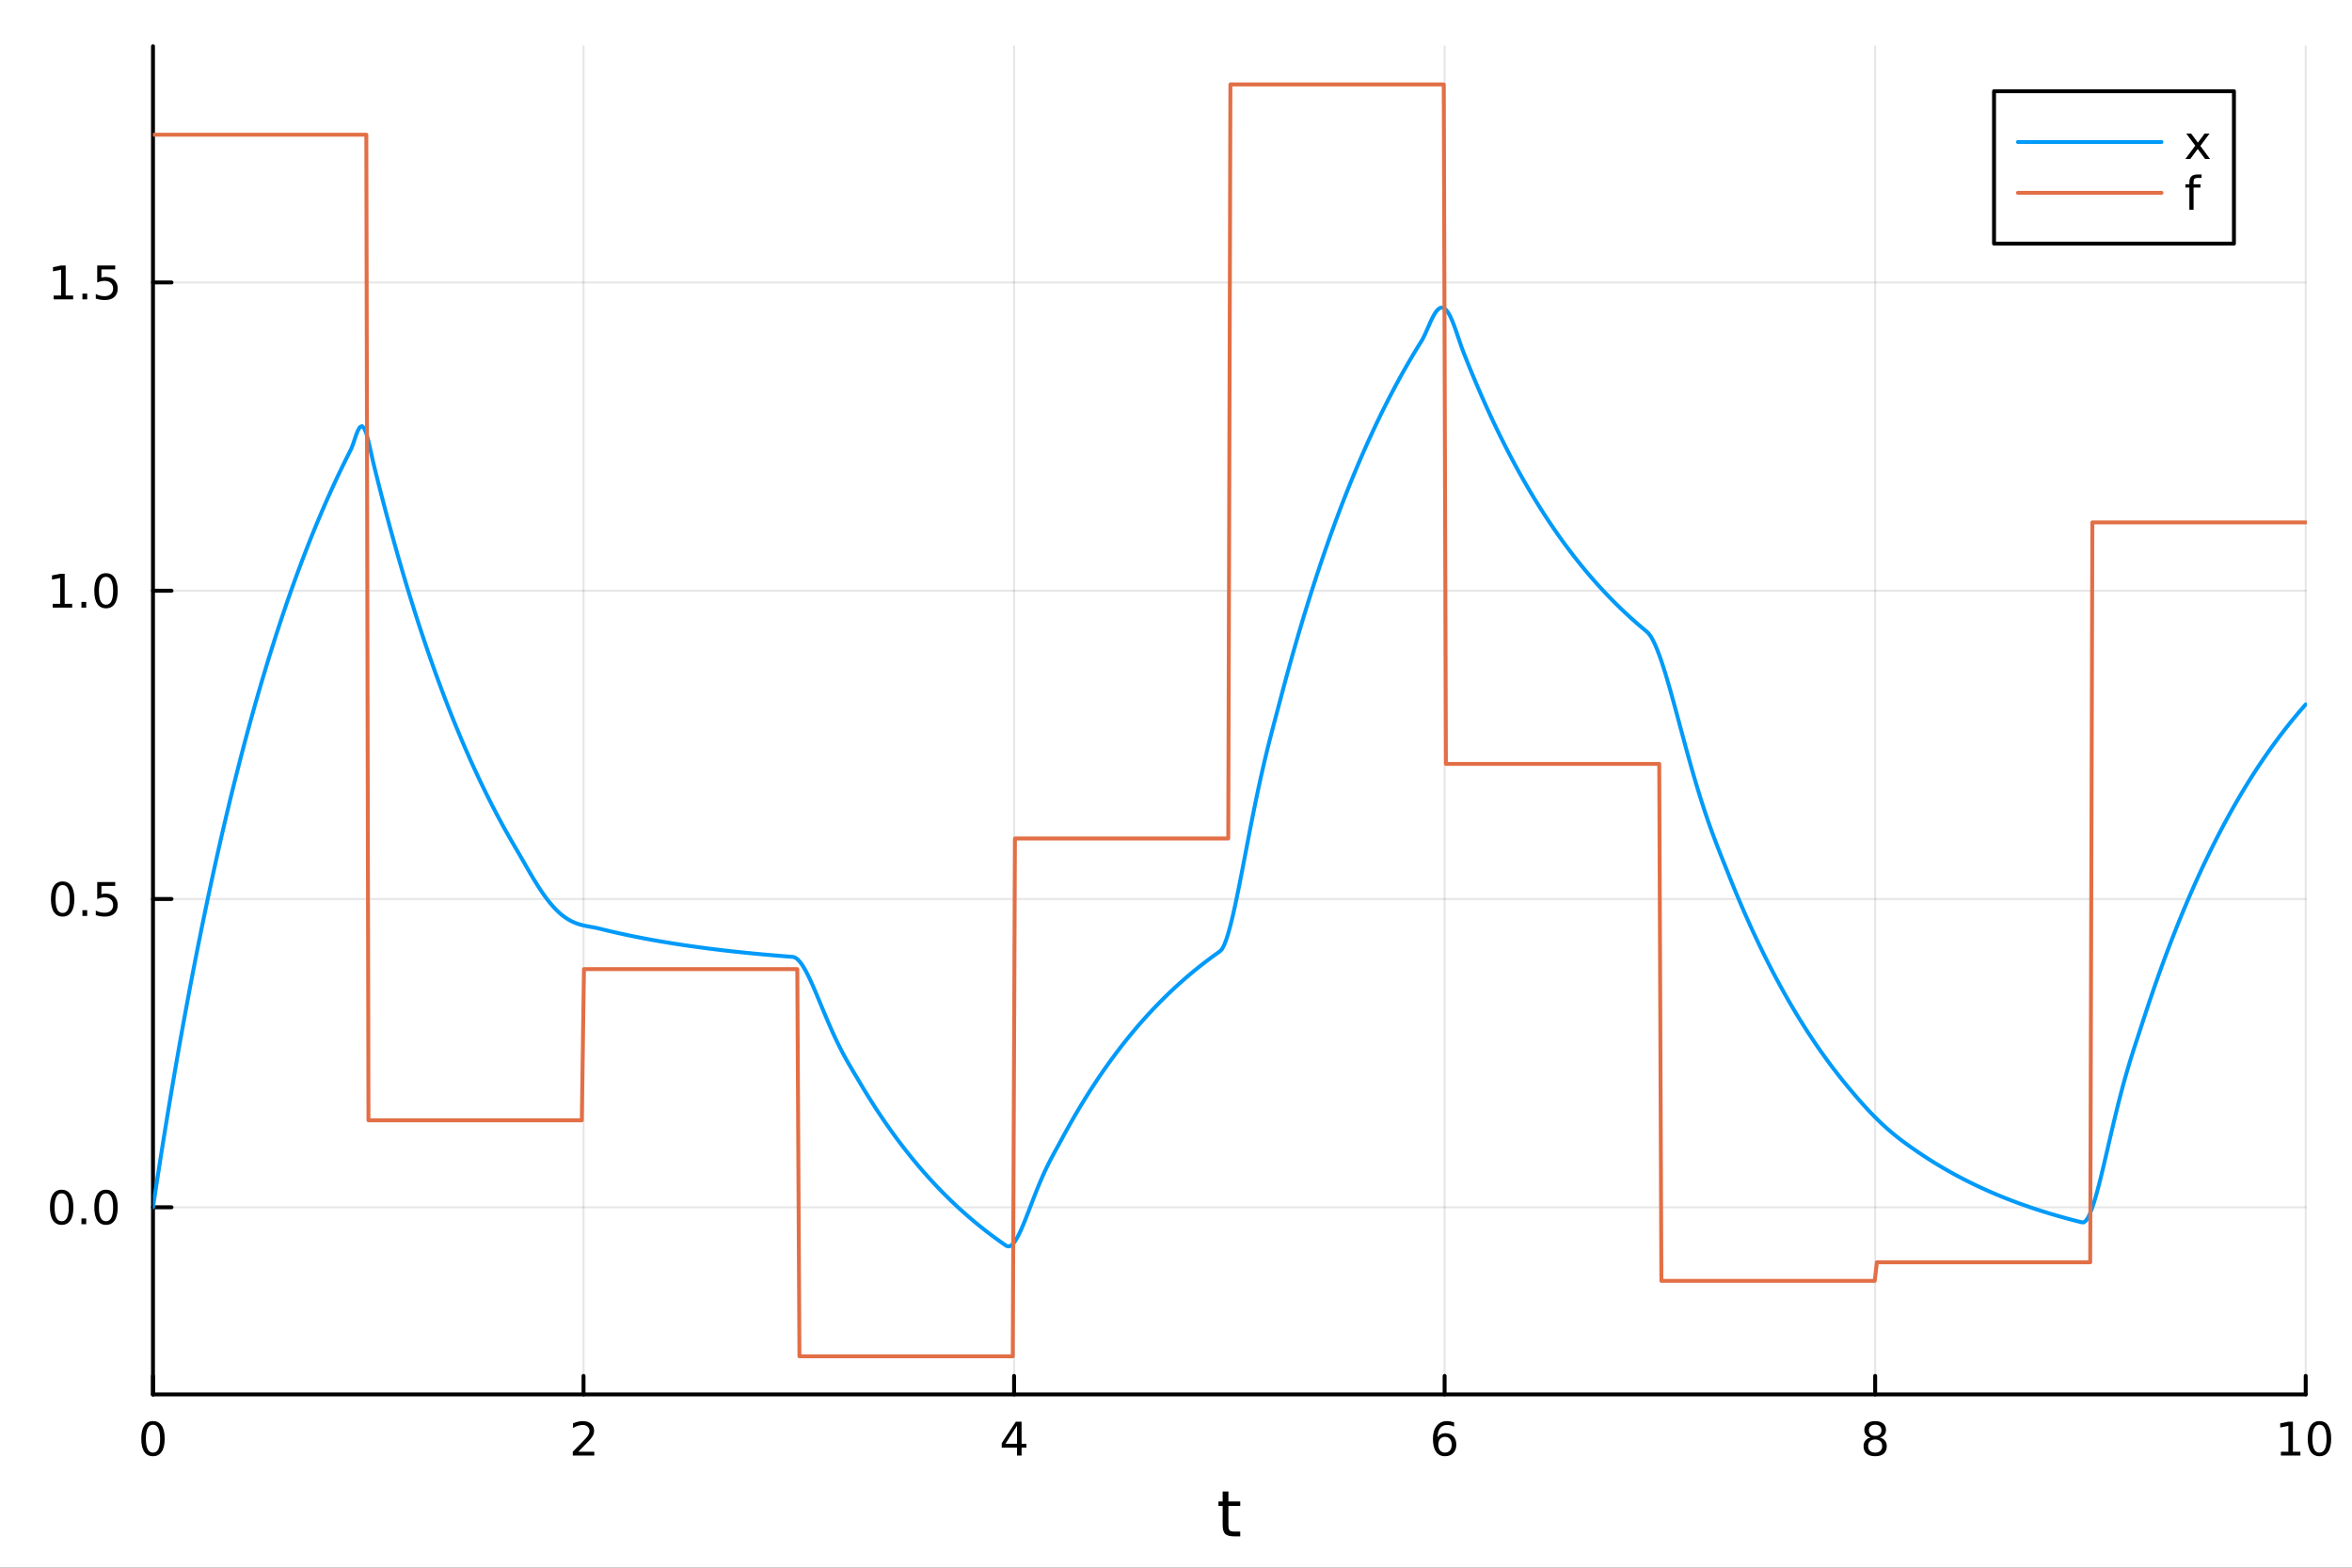 <?xml version="1.0" encoding="utf-8"?>
<svg xmlns="http://www.w3.org/2000/svg" xmlns:xlink="http://www.w3.org/1999/xlink" width="600" height="400" viewBox="0 0 2400 1600">
<rect x="0" y="0" width="2400" height="1600" fill="#333333" stroke="none"/>
<defs>
  <clipPath id="clip720">
    <rect x="0" y="0" width="2400" height="1600"/>
  </clipPath>
</defs>
<path clip-path="url(#clip720)" d="M0 1600 L2400 1600 L2400 0 L0 0  Z" fill="#ffffff" fill-rule="evenodd" fill-opacity="1"/>
<defs>
  <clipPath id="clip721">
    <rect x="480" y="0" width="1681" height="1600"/>
  </clipPath>
</defs>
<path clip-path="url(#clip720)" d="M156.112 1423.18 L2352.76 1423.18 L2352.76 47.244 L156.112 47.244  Z" fill="#ffffff" fill-rule="evenodd" fill-opacity="1"/>
<defs>
  <clipPath id="clip722">
    <rect x="156" y="47" width="2198" height="1377"/>
  </clipPath>
</defs>
<polyline clip-path="url(#clip722)" style="stroke:#000000; stroke-linecap:round; stroke-linejoin:round; stroke-width:2; stroke-opacity:0.1; fill:none" points="156.112,1423.18 156.112,47.244 "/>
<polyline clip-path="url(#clip722)" style="stroke:#000000; stroke-linecap:round; stroke-linejoin:round; stroke-width:2; stroke-opacity:0.1; fill:none" points="595.441,1423.18 595.441,47.244 "/>
<polyline clip-path="url(#clip722)" style="stroke:#000000; stroke-linecap:round; stroke-linejoin:round; stroke-width:2; stroke-opacity:0.1; fill:none" points="1034.77,1423.18 1034.77,47.244 "/>
<polyline clip-path="url(#clip722)" style="stroke:#000000; stroke-linecap:round; stroke-linejoin:round; stroke-width:2; stroke-opacity:0.1; fill:none" points="1474.1,1423.18 1474.1,47.244 "/>
<polyline clip-path="url(#clip722)" style="stroke:#000000; stroke-linecap:round; stroke-linejoin:round; stroke-width:2; stroke-opacity:0.1; fill:none" points="1913.43,1423.18 1913.43,47.244 "/>
<polyline clip-path="url(#clip722)" style="stroke:#000000; stroke-linecap:round; stroke-linejoin:round; stroke-width:2; stroke-opacity:0.1; fill:none" points="2352.76,1423.18 2352.76,47.244 "/>
<polyline clip-path="url(#clip722)" style="stroke:#000000; stroke-linecap:round; stroke-linejoin:round; stroke-width:2; stroke-opacity:0.1; fill:none" points="156.112,1232.16 2352.76,1232.16 "/>
<polyline clip-path="url(#clip722)" style="stroke:#000000; stroke-linecap:round; stroke-linejoin:round; stroke-width:2; stroke-opacity:0.1; fill:none" points="156.112,917.529 2352.76,917.529 "/>
<polyline clip-path="url(#clip722)" style="stroke:#000000; stroke-linecap:round; stroke-linejoin:round; stroke-width:2; stroke-opacity:0.1; fill:none" points="156.112,602.9 2352.76,602.9 "/>
<polyline clip-path="url(#clip722)" style="stroke:#000000; stroke-linecap:round; stroke-linejoin:round; stroke-width:2; stroke-opacity:0.1; fill:none" points="156.112,288.271 2352.76,288.271 "/>
<polyline clip-path="url(#clip720)" style="stroke:#000000; stroke-linecap:round; stroke-linejoin:round; stroke-width:4; stroke-opacity:1; fill:none" points="156.112,1423.18 2352.76,1423.18 "/>
<polyline clip-path="url(#clip720)" style="stroke:#000000; stroke-linecap:round; stroke-linejoin:round; stroke-width:4; stroke-opacity:1; fill:none" points="156.112,1423.18 156.112,1404.28 "/>
<polyline clip-path="url(#clip720)" style="stroke:#000000; stroke-linecap:round; stroke-linejoin:round; stroke-width:4; stroke-opacity:1; fill:none" points="595.441,1423.18 595.441,1404.28 "/>
<polyline clip-path="url(#clip720)" style="stroke:#000000; stroke-linecap:round; stroke-linejoin:round; stroke-width:4; stroke-opacity:1; fill:none" points="1034.77,1423.18 1034.77,1404.28 "/>
<polyline clip-path="url(#clip720)" style="stroke:#000000; stroke-linecap:round; stroke-linejoin:round; stroke-width:4; stroke-opacity:1; fill:none" points="1474.1,1423.18 1474.1,1404.28 "/>
<polyline clip-path="url(#clip720)" style="stroke:#000000; stroke-linecap:round; stroke-linejoin:round; stroke-width:4; stroke-opacity:1; fill:none" points="1913.43,1423.18 1913.43,1404.28 "/>
<polyline clip-path="url(#clip720)" style="stroke:#000000; stroke-linecap:round; stroke-linejoin:round; stroke-width:4; stroke-opacity:1; fill:none" points="2352.76,1423.18 2352.76,1404.28 "/>
<path clip-path="url(#clip720)" d="M156.112 1454.1 Q152.501 1454.1 150.672 1457.66 Q148.867 1461.2 148.867 1468.33 Q148.867 1475.44 150.672 1479.01 Q152.501 1482.55 156.112 1482.55 Q159.746 1482.55 161.552 1479.01 Q163.381 1475.44 163.381 1468.33 Q163.381 1461.2 161.552 1457.66 Q159.746 1454.1 156.112 1454.1 M156.112 1450.39 Q161.922 1450.39 164.978 1455 Q168.057 1459.58 168.057 1468.33 Q168.057 1477.06 164.978 1481.67 Q161.922 1486.25 156.112 1486.25 Q150.302 1486.25 147.223 1481.67 Q144.168 1477.06 144.168 1468.33 Q144.168 1459.58 147.223 1455 Q150.302 1450.39 156.112 1450.39 Z" fill="#000000" fill-rule="nonzero" fill-opacity="1" /><path clip-path="url(#clip720)" d="M590.094 1481.64 L606.413 1481.64 L606.413 1485.58 L584.469 1485.58 L584.469 1481.64 Q587.131 1478.89 591.714 1474.26 Q596.321 1469.61 597.501 1468.27 Q599.746 1465.74 600.626 1464.01 Q601.529 1462.25 601.529 1460.56 Q601.529 1457.8 599.584 1456.07 Q597.663 1454.33 594.561 1454.33 Q592.362 1454.33 589.909 1455.09 Q587.478 1455.86 584.7 1457.41 L584.7 1452.69 Q587.524 1451.55 589.978 1450.97 Q592.432 1450.39 594.469 1450.39 Q599.839 1450.39 603.033 1453.08 Q606.228 1455.77 606.228 1460.26 Q606.228 1462.39 605.418 1464.31 Q604.631 1466.2 602.524 1468.8 Q601.945 1469.47 598.844 1472.69 Q595.742 1475.88 590.094 1481.64 Z" fill="#000000" fill-rule="nonzero" fill-opacity="1" /><path clip-path="url(#clip720)" d="M1037.78 1455.09 L1025.97 1473.54 L1037.78 1473.54 L1037.78 1455.09 M1036.55 1451.02 L1042.43 1451.02 L1042.43 1473.54 L1047.36 1473.54 L1047.36 1477.43 L1042.43 1477.43 L1042.43 1485.58 L1037.78 1485.58 L1037.78 1477.43 L1022.18 1477.43 L1022.18 1472.92 L1036.55 1451.02 Z" fill="#000000" fill-rule="nonzero" fill-opacity="1" /><path clip-path="url(#clip720)" d="M1474.5 1466.44 Q1471.36 1466.44 1469.5 1468.59 Q1467.67 1470.74 1467.67 1474.49 Q1467.67 1478.22 1469.5 1480.39 Q1471.36 1482.55 1474.5 1482.55 Q1477.65 1482.55 1479.48 1480.39 Q1481.33 1478.22 1481.33 1474.49 Q1481.33 1470.74 1479.48 1468.59 Q1477.65 1466.44 1474.5 1466.44 M1483.79 1451.78 L1483.79 1456.04 Q1482.03 1455.21 1480.22 1454.77 Q1478.44 1454.33 1476.68 1454.33 Q1472.05 1454.33 1469.6 1457.45 Q1467.17 1460.58 1466.82 1466.9 Q1468.18 1464.89 1470.24 1463.82 Q1472.3 1462.73 1474.78 1462.73 Q1479.99 1462.73 1483 1465.9 Q1486.03 1469.05 1486.03 1474.49 Q1486.03 1479.82 1482.88 1483.03 Q1479.73 1486.25 1474.5 1486.25 Q1468.51 1486.25 1465.34 1481.67 Q1462.17 1477.06 1462.17 1468.33 Q1462.17 1460.14 1466.05 1455.28 Q1469.94 1450.39 1476.49 1450.39 Q1478.25 1450.39 1480.04 1450.74 Q1481.84 1451.09 1483.79 1451.78 Z" fill="#000000" fill-rule="nonzero" fill-opacity="1" /><path clip-path="url(#clip720)" d="M1913.43 1469.17 Q1910.09 1469.17 1908.17 1470.95 Q1906.27 1472.73 1906.27 1475.86 Q1906.27 1478.98 1908.17 1480.77 Q1910.09 1482.55 1913.43 1482.55 Q1916.76 1482.55 1918.68 1480.77 Q1920.6 1478.96 1920.6 1475.86 Q1920.6 1472.73 1918.68 1470.95 Q1916.78 1469.17 1913.43 1469.17 M1908.75 1467.18 Q1905.74 1466.44 1904.05 1464.38 Q1902.39 1462.32 1902.39 1459.35 Q1902.39 1455.21 1905.33 1452.8 Q1908.29 1450.39 1913.43 1450.39 Q1918.59 1450.39 1921.53 1452.8 Q1924.47 1455.21 1924.47 1459.35 Q1924.47 1462.32 1922.78 1464.38 Q1921.11 1466.44 1918.13 1467.18 Q1921.51 1467.96 1923.38 1470.26 Q1925.28 1472.55 1925.28 1475.86 Q1925.28 1480.88 1922.2 1483.57 Q1919.14 1486.25 1913.43 1486.25 Q1907.71 1486.25 1904.63 1483.57 Q1901.58 1480.88 1901.58 1475.86 Q1901.58 1472.55 1903.47 1470.26 Q1905.37 1467.96 1908.75 1467.18 M1907.04 1459.79 Q1907.04 1462.48 1908.7 1463.98 Q1910.39 1465.49 1913.43 1465.49 Q1916.44 1465.49 1918.13 1463.98 Q1919.84 1462.48 1919.84 1459.79 Q1919.84 1457.11 1918.13 1455.6 Q1916.44 1454.1 1913.43 1454.1 Q1910.39 1454.1 1908.7 1455.6 Q1907.04 1457.11 1907.04 1459.79 Z" fill="#000000" fill-rule="nonzero" fill-opacity="1" /><path clip-path="url(#clip720)" d="M2327.44 1481.64 L2335.08 1481.64 L2335.08 1455.28 L2326.77 1456.95 L2326.77 1452.69 L2335.04 1451.02 L2339.71 1451.02 L2339.71 1481.64 L2347.35 1481.64 L2347.35 1485.58 L2327.44 1485.58 L2327.44 1481.64 Z" fill="#000000" fill-rule="nonzero" fill-opacity="1" /><path clip-path="url(#clip720)" d="M2366.8 1454.1 Q2363.18 1454.1 2361.36 1457.66 Q2359.55 1461.2 2359.55 1468.33 Q2359.55 1475.44 2361.36 1479.01 Q2363.18 1482.55 2366.8 1482.55 Q2370.43 1482.55 2372.23 1479.01 Q2374.06 1475.44 2374.06 1468.33 Q2374.06 1461.2 2372.23 1457.66 Q2370.43 1454.1 2366.8 1454.1 M2366.8 1450.39 Q2372.61 1450.39 2375.66 1455 Q2378.74 1459.58 2378.74 1468.33 Q2378.74 1477.06 2375.66 1481.67 Q2372.61 1486.25 2366.8 1486.25 Q2360.99 1486.25 2357.91 1481.67 Q2354.85 1477.06 2354.85 1468.33 Q2354.85 1459.58 2357.91 1455 Q2360.99 1450.39 2366.8 1450.39 Z" fill="#000000" fill-rule="nonzero" fill-opacity="1" /><path clip-path="url(#clip720)" d="M1253.5 1522.27 L1253.5 1532.4 L1265.56 1532.4 L1265.56 1536.95 L1253.5 1536.95 L1253.5 1556.3 Q1253.5 1560.66 1254.67 1561.9 Q1255.88 1563.14 1259.54 1563.14 L1265.56 1563.14 L1265.56 1568.04 L1259.54 1568.04 Q1252.76 1568.04 1250.18 1565.53 Q1247.61 1562.98 1247.61 1556.3 L1247.61 1536.95 L1243.31 1536.95 L1243.31 1532.4 L1247.61 1532.4 L1247.61 1522.27 L1253.5 1522.27 Z" fill="#000000" fill-rule="nonzero" fill-opacity="1" /><polyline clip-path="url(#clip720)" style="stroke:#000000; stroke-linecap:round; stroke-linejoin:round; stroke-width:4; stroke-opacity:1; fill:none" points="156.112,1423.18 156.112,47.244 "/>
<polyline clip-path="url(#clip720)" style="stroke:#000000; stroke-linecap:round; stroke-linejoin:round; stroke-width:4; stroke-opacity:1; fill:none" points="156.112,1232.16 175.01,1232.16 "/>
<polyline clip-path="url(#clip720)" style="stroke:#000000; stroke-linecap:round; stroke-linejoin:round; stroke-width:4; stroke-opacity:1; fill:none" points="156.112,917.529 175.01,917.529 "/>
<polyline clip-path="url(#clip720)" style="stroke:#000000; stroke-linecap:round; stroke-linejoin:round; stroke-width:4; stroke-opacity:1; fill:none" points="156.112,602.9 175.01,602.9 "/>
<polyline clip-path="url(#clip720)" style="stroke:#000000; stroke-linecap:round; stroke-linejoin:round; stroke-width:4; stroke-opacity:1; fill:none" points="156.112,288.271 175.01,288.271 "/>
<path clip-path="url(#clip720)" d="M62.937 1217.96 Q59.325 1217.96 57.497 1221.52 Q55.691 1225.06 55.691 1232.19 Q55.691 1239.3 57.497 1242.86 Q59.325 1246.41 62.937 1246.41 Q66.571 1246.41 68.376 1242.86 Q70.205 1239.3 70.205 1232.19 Q70.205 1225.06 68.376 1221.52 Q66.571 1217.96 62.937 1217.96 M62.937 1214.25 Q68.747 1214.25 71.802 1218.86 Q74.881 1223.44 74.881 1232.19 Q74.881 1240.92 71.802 1245.53 Q68.747 1250.11 62.937 1250.11 Q57.126 1250.11 54.048 1245.53 Q50.992 1240.92 50.992 1232.19 Q50.992 1223.44 54.048 1218.86 Q57.126 1214.25 62.937 1214.25 Z" fill="#000000" fill-rule="nonzero" fill-opacity="1" /><path clip-path="url(#clip720)" d="M83.098 1243.56 L87.983 1243.56 L87.983 1249.44 L83.098 1249.44 L83.098 1243.56 Z" fill="#000000" fill-rule="nonzero" fill-opacity="1" /><path clip-path="url(#clip720)" d="M108.168 1217.96 Q104.557 1217.96 102.728 1221.52 Q100.922 1225.06 100.922 1232.19 Q100.922 1239.3 102.728 1242.86 Q104.557 1246.41 108.168 1246.41 Q111.802 1246.41 113.608 1242.86 Q115.436 1239.3 115.436 1232.19 Q115.436 1225.06 113.608 1221.52 Q111.802 1217.96 108.168 1217.96 M108.168 1214.25 Q113.978 1214.25 117.033 1218.86 Q120.112 1223.44 120.112 1232.19 Q120.112 1240.92 117.033 1245.53 Q113.978 1250.11 108.168 1250.11 Q102.358 1250.11 99.279 1245.53 Q96.223 1240.92 96.223 1232.19 Q96.223 1223.44 99.279 1218.86 Q102.358 1214.25 108.168 1214.25 Z" fill="#000000" fill-rule="nonzero" fill-opacity="1" /><path clip-path="url(#clip720)" d="M63.932 903.327 Q60.321 903.327 58.492 906.892 Q56.687 910.434 56.687 917.563 Q56.687 924.67 58.492 928.235 Q60.321 931.776 63.932 931.776 Q67.566 931.776 69.372 928.235 Q71.2 924.67 71.2 917.563 Q71.2 910.434 69.372 906.892 Q67.566 903.327 63.932 903.327 M63.932 899.624 Q69.742 899.624 72.798 904.23 Q75.876 908.813 75.876 917.563 Q75.876 926.29 72.798 930.897 Q69.742 935.48 63.932 935.48 Q58.122 935.48 55.043 930.897 Q51.987 926.29 51.987 917.563 Q51.987 908.813 55.043 904.23 Q58.122 899.624 63.932 899.624 Z" fill="#000000" fill-rule="nonzero" fill-opacity="1" /><path clip-path="url(#clip720)" d="M84.094 928.929 L88.978 928.929 L88.978 934.809 L84.094 934.809 L84.094 928.929 Z" fill="#000000" fill-rule="nonzero" fill-opacity="1" /><path clip-path="url(#clip720)" d="M99.21 900.249 L117.566 900.249 L117.566 904.184 L103.492 904.184 L103.492 912.656 Q104.51 912.309 105.529 912.147 Q106.547 911.961 107.566 911.961 Q113.353 911.961 116.733 915.133 Q120.112 918.304 120.112 923.721 Q120.112 929.299 116.64 932.401 Q113.168 935.48 106.848 935.48 Q104.672 935.48 102.404 935.11 Q100.159 934.739 97.751 933.998 L97.751 929.299 Q99.835 930.434 102.057 930.989 Q104.279 931.545 106.756 931.545 Q110.76 931.545 113.098 929.438 Q115.436 927.332 115.436 923.721 Q115.436 920.11 113.098 918.003 Q110.76 915.897 106.756 915.897 Q104.881 915.897 103.006 916.313 Q101.154 916.73 99.21 917.61 L99.21 900.249 Z" fill="#000000" fill-rule="nonzero" fill-opacity="1" /><path clip-path="url(#clip720)" d="M53.747 616.244 L61.386 616.244 L61.386 589.879 L53.075 591.545 L53.075 587.286 L61.339 585.62 L66.015 585.62 L66.015 616.244 L73.654 616.244 L73.654 620.18 L53.747 620.18 L53.747 616.244 Z" fill="#000000" fill-rule="nonzero" fill-opacity="1" /><path clip-path="url(#clip720)" d="M83.098 614.3 L87.983 614.3 L87.983 620.18 L83.098 620.18 L83.098 614.3 Z" fill="#000000" fill-rule="nonzero" fill-opacity="1" /><path clip-path="url(#clip720)" d="M108.168 588.698 Q104.557 588.698 102.728 592.263 Q100.922 595.805 100.922 602.934 Q100.922 610.041 102.728 613.606 Q104.557 617.147 108.168 617.147 Q111.802 617.147 113.608 613.606 Q115.436 610.041 115.436 602.934 Q115.436 595.805 113.608 592.263 Q111.802 588.698 108.168 588.698 M108.168 584.995 Q113.978 584.995 117.033 589.601 Q120.112 594.184 120.112 602.934 Q120.112 611.661 117.033 616.268 Q113.978 620.851 108.168 620.851 Q102.358 620.851 99.279 616.268 Q96.223 611.661 96.223 602.934 Q96.223 594.184 99.279 589.601 Q102.358 584.995 108.168 584.995 Z" fill="#000000" fill-rule="nonzero" fill-opacity="1" /><path clip-path="url(#clip720)" d="M54.742 301.615 L62.381 301.615 L62.381 275.25 L54.071 276.917 L54.071 272.657 L62.335 270.991 L67.011 270.991 L67.011 301.615 L74.649 301.615 L74.649 305.551 L54.742 305.551 L54.742 301.615 Z" fill="#000000" fill-rule="nonzero" fill-opacity="1" /><path clip-path="url(#clip720)" d="M84.094 299.671 L88.978 299.671 L88.978 305.551 L84.094 305.551 L84.094 299.671 Z" fill="#000000" fill-rule="nonzero" fill-opacity="1" /><path clip-path="url(#clip720)" d="M99.21 270.991 L117.566 270.991 L117.566 274.926 L103.492 274.926 L103.492 283.398 Q104.51 283.051 105.529 282.889 Q106.547 282.704 107.566 282.704 Q113.353 282.704 116.733 285.875 Q120.112 289.046 120.112 294.463 Q120.112 300.041 116.64 303.143 Q113.168 306.222 106.848 306.222 Q104.672 306.222 102.404 305.852 Q100.159 305.481 97.751 304.74 L97.751 300.041 Q99.835 301.176 102.057 301.731 Q104.279 302.287 106.756 302.287 Q110.76 302.287 113.098 300.18 Q115.436 298.074 115.436 294.463 Q115.436 290.852 113.098 288.745 Q110.76 286.639 106.756 286.639 Q104.881 286.639 103.006 287.055 Q101.154 287.472 99.21 288.352 L99.21 270.991 Z" fill="#000000" fill-rule="nonzero" fill-opacity="1" /><polyline clip-path="url(#clip722)" style="stroke:#009af9; stroke-linecap:round; stroke-linejoin:round; stroke-width:4; stroke-opacity:1; fill:none" points="156.112,1232.16 158.311,1217.64 160.51,1203.32 162.709,1189.19 164.907,1175.25 167.106,1161.49 169.305,1147.91 171.504,1134.52 173.703,1121.3 175.902,1108.26 178.101,1095.38 180.299,1082.69 182.498,1070.15 184.697,1057.79 186.896,1045.59 189.095,1033.55 191.294,1021.67 193.492,1009.94 195.691,998.377 197.89,986.964 200.089,975.701 202.288,964.588 204.487,953.622 206.686,942.802 208.884,932.125 211.083,921.59 213.282,911.194 215.481,900.936 217.68,890.814 219.879,880.826 222.077,870.971 224.276,861.247 226.475,851.651 228.674,842.182 230.873,832.84 233.072,823.621 235.27,814.524 237.469,805.547 239.668,796.69 241.867,787.95 244.066,779.326 246.265,770.817 248.464,762.42 250.662,754.134 252.861,745.959 255.06,737.892 257.259,729.931 259.458,722.077 261.657,714.326 263.855,706.678 266.054,699.132 268.253,691.686 270.452,684.338 272.651,677.088 274.85,669.934 277.048,662.875 279.247,655.909 281.446,649.036 283.645,642.254 285.844,635.561 288.043,628.958 290.242,622.441 292.44,616.012 294.639,609.667 296.838,603.407 299.037,597.23 301.236,591.134 303.435,585.12 305.633,579.185 307.832,573.329 310.031,567.55 312.23,561.848 314.429,556.222 316.628,550.671 318.826,545.193 321.025,539.787 323.224,534.454 325.423,529.191 327.622,523.997 329.821,518.873 332.02,513.817 334.218,508.827 336.417,503.904 338.616,499.046 340.815,494.252 343.014,489.522 345.213,484.855 347.411,480.25 349.61,475.705 351.809,471.221 354.008,466.796 356.207,462.43 358.406,458.095 360.604,452.311 362.803,445.655 365.002,439.79 367.201,435.948 369.4,434.931 371.599,437.108 373.798,442.415 375.996,450.36 378.195,460.016 380.394,470.027 382.593,479.086 384.792,487.893 386.991,496.584 389.189,505.159 391.388,513.621 393.587,521.97 395.786,530.209 397.985,538.339 400.184,546.361 402.382,554.277 404.581,562.088 406.78,569.795 408.979,577.401 411.178,584.905 413.377,592.309 415.576,599.616 417.774,606.825 419.973,613.939 422.172,620.959 424.371,627.885 426.57,634.72 428.769,641.464 430.967,648.118 433.166,654.684 435.365,661.163 437.564,667.556 439.763,673.865 441.962,680.09 444.161,686.232 446.359,692.293 448.558,698.273 450.757,704.174 452.956,709.997 455.155,715.743 457.354,721.413 459.552,727.007 461.751,732.527 463.95,737.975 466.149,743.35 468.348,748.654 470.547,753.887 472.745,759.051 474.944,764.147 477.143,769.175 479.342,774.137 481.541,779.032 483.74,783.863 485.939,788.63 488.137,793.333 490.336,797.974 492.535,802.554 494.734,807.073 496.933,811.532 499.132,815.931 501.33,820.273 503.529,824.557 505.728,828.784 507.927,832.955 510.126,837.07 512.325,841.132 514.523,845.139 516.722,849.093 518.921,852.995 521.12,856.845 523.319,860.644 525.518,864.393 527.717,868.112 529.915,871.889 532.114,875.712 534.313,879.557 536.512,883.403 538.711,887.229 540.91,891.016 543.108,894.746 545.307,898.403 547.506,901.971 549.705,905.437 551.904,908.789 554.103,912.016 556.301,915.107 558.5,918.054 560.699,920.851 562.898,923.491 565.097,925.971 567.296,928.287 569.495,930.438 571.693,932.424 573.892,934.245 576.091,935.905 578.29,937.406 580.489,938.755 582.688,939.957 584.886,941.02 587.085,941.955 589.284,942.77 591.483,943.478 593.682,944.093 595.881,944.629 598.079,945.101 600.278,945.528 602.477,945.927 604.676,946.319 606.875,946.726 609.074,947.169 611.273,947.673 613.471,948.221 615.67,948.763 617.869,949.298 620.068,949.825 622.267,950.345 624.466,950.859 626.664,951.366 628.863,951.866 631.062,952.359 633.261,952.846 635.46,953.326 637.659,953.8 639.858,954.268 642.056,954.73 644.255,955.185 646.454,955.634 648.653,956.078 650.852,956.515 653.051,956.947 655.249,957.373 657.448,957.793 659.647,958.208 661.846,958.618 664.045,959.022 666.244,959.42 668.442,959.814 670.641,960.202 672.84,960.585 675.039,960.964 677.238,961.337 679.437,961.705 681.636,962.068 683.834,962.427 686.033,962.781 688.232,963.13 690.431,963.475 692.63,963.815 694.829,964.15 697.027,964.481 699.226,964.808 701.425,965.13 703.624,965.448 705.823,965.762 708.022,966.071 710.22,966.377 712.419,966.678 714.618,966.976 716.817,967.269 719.016,967.558 721.215,967.844 723.414,968.125 725.612,968.403 727.811,968.678 730.01,968.948 732.209,969.215 734.408,969.478 736.607,969.738 738.805,969.994 741.004,970.247 743.203,970.497 745.402,970.743 747.601,970.986 749.8,971.225 751.998,971.462 754.197,971.695 756.396,971.925 758.595,972.152 760.794,972.376 762.993,972.597 765.192,972.815 767.39,973.03 769.589,973.243 771.788,973.452 773.987,973.659 776.186,973.863 778.385,974.064 780.583,974.263 782.782,974.459 784.981,974.652 787.18,974.843 789.379,975.031 791.578,975.217 793.776,975.401 795.975,975.582 798.174,975.76 800.373,975.937 802.572,976.111 804.771,976.283 806.97,976.452 809.168,976.624 811.367,977.326 813.566,978.844 815.765,981.085 817.964,983.957 820.163,987.375 822.361,991.258 824.56,995.531 826.759,1000.12 828.958,1004.97 831.157,1010.01 833.356,1015.18 835.554,1020.44 837.753,1025.74 839.952,1031.04 842.151,1036.3 844.35,1041.49 846.549,1046.59 848.748,1051.57 850.946,1056.41 853.145,1061.11 855.344,1065.66 857.543,1070.05 859.742,1074.3 861.941,1078.4 864.139,1082.37 866.338,1086.22 868.537,1089.99 870.736,1093.7 872.935,1097.38 875.134,1101.07 877.333,1104.8 879.531,1108.51 881.73,1112.16 883.929,1115.77 886.128,1119.33 888.327,1122.84 890.526,1126.31 892.724,1129.73 894.923,1133.1 897.122,1136.43 899.321,1139.71 901.52,1142.96 903.719,1146.16 905.917,1149.31 908.116,1152.43 910.315,1155.5 912.514,1158.53 914.713,1161.52 916.912,1164.48 919.111,1167.39 921.309,1170.27 923.508,1173.1 925.707,1175.9 927.906,1178.66 930.105,1181.39 932.304,1184.08 934.502,1186.73 936.701,1189.35 938.9,1191.94 941.099,1194.49 943.298,1197 945.497,1199.49 947.695,1201.94 949.894,1204.35 952.093,1206.74 954.292,1209.09 956.491,1211.41 958.69,1213.71 960.889,1215.97 963.087,1218.2 965.286,1220.4 967.485,1222.57 969.684,1224.72 971.883,1226.83 974.082,1228.92 976.28,1230.98 978.479,1233.01 980.678,1235.01 982.877,1236.99 985.076,1238.94 987.275,1240.87 989.473,1242.77 991.672,1244.65 993.871,1246.5 996.07,1248.32 998.269,1250.12 1000.47,1251.9 1002.67,1253.65 1004.87,1255.39 1007.06,1257.09 1009.26,1258.78 1011.46,1260.44 1013.66,1262.08 1015.86,1263.7 1018.06,1265.3 1020.26,1266.88 1022.46,1268.43 1024.65,1269.97 1026.85,1271.48 1029.05,1272.15 1031.25,1271.5 1033.45,1269.71 1035.65,1266.95 1037.85,1263.38 1040.05,1259.15 1042.25,1254.39 1044.44,1249.23 1046.64,1243.78 1048.84,1238.15 1051.04,1232.43 1053.24,1226.69 1055.44,1221 1057.64,1215.42 1059.84,1209.99 1062.04,1204.75 1064.23,1199.71 1066.43,1194.89 1068.63,1190.28 1070.83,1185.87 1073.03,1181.63 1075.23,1177.54 1077.43,1173.53 1079.63,1169.55 1081.82,1165.53 1084.02,1161.44 1086.22,1157.38 1088.42,1153.39 1090.62,1149.44 1092.82,1145.55 1095.02,1141.7 1097.22,1137.91 1099.42,1134.17 1101.61,1130.48 1103.81,1126.84 1106.01,1123.24 1108.21,1119.7 1110.41,1116.2 1112.61,1112.75 1114.81,1109.34 1117.01,1105.98 1119.21,1102.66 1121.4,1099.39 1123.6,1096.16 1125.8,1092.97 1128,1089.82 1130.2,1086.72 1132.4,1083.66 1134.6,1080.64 1136.8,1077.66 1138.99,1074.71 1141.19,1071.81 1143.39,1068.95 1145.59,1066.12 1147.79,1063.33 1149.99,1060.58 1152.19,1057.86 1154.39,1055.18 1156.59,1052.54 1158.78,1049.93 1160.98,1047.35 1163.18,1044.81 1165.38,1042.31 1167.58,1039.83 1169.78,1037.39 1171.98,1034.98 1174.18,1032.61 1176.38,1030.26 1178.57,1027.95 1180.77,1025.67 1182.97,1023.41 1185.17,1021.19 1187.37,1019 1189.57,1016.83 1191.77,1014.7 1193.97,1012.59 1196.16,1010.51 1198.36,1008.46 1200.56,1006.44 1202.76,1004.44 1204.96,1002.47 1207.16,1000.52 1209.36,998.605 1211.56,996.711 1213.76,994.843 1215.95,992.999 1218.15,991.18 1220.35,989.385 1222.55,987.614 1224.75,985.866 1226.95,984.141 1229.15,982.439 1231.35,980.759 1233.55,979.102 1235.74,977.467 1237.94,975.853 1240.14,974.261 1242.34,972.69 1244.54,971.14 1246.74,968.93 1248.94,964.966 1251.14,959.447 1253.33,952.586 1255.53,944.582 1257.73,935.625 1259.93,925.887 1262.13,915.533 1264.33,904.709 1266.53,893.554 1268.73,882.191 1270.93,870.731 1273.12,859.272 1275.32,847.9 1277.52,836.687 1279.72,825.694 1281.92,814.968 1284.12,804.544 1286.32,794.442 1288.52,784.673 1290.71,775.232 1292.91,766.103 1295.11,757.257 1297.31,748.653 1299.51,740.234 1301.71,731.934 1303.91,723.673 1306.11,715.358 1308.31,707.017 1310.5,698.786 1312.7,690.664 1314.9,682.65 1317.1,674.742 1319.3,666.939 1321.5,659.24 1323.7,651.642 1325.9,644.145 1328.1,636.748 1330.29,629.448 1332.49,622.246 1334.69,615.139 1336.89,608.126 1339.09,601.206 1341.29,594.378 1343.49,587.64 1345.69,580.991 1347.88,574.43 1350.08,567.956 1352.28,561.568 1354.48,555.265 1356.68,549.045 1358.88,542.908 1361.08,536.852 1363.28,530.876 1365.48,524.98 1367.67,519.162 1369.87,513.421 1372.07,507.756 1374.27,502.167 1376.47,496.651 1378.67,491.209 1380.87,485.84 1383.07,480.541 1385.27,475.313 1387.46,470.154 1389.66,465.064 1391.86,460.041 1394.06,455.085 1396.26,450.195 1398.46,445.369 1400.66,440.608 1402.86,435.91 1405.05,431.274 1407.25,426.699 1409.45,422.185 1411.65,417.731 1413.85,413.336 1416.05,408.999 1418.25,404.72 1420.45,400.497 1422.65,396.33 1424.84,392.218 1427.04,388.161 1429.24,384.158 1431.44,380.207 1433.64,376.309 1435.84,372.462 1438.04,368.667 1440.24,364.922 1442.44,361.226 1444.63,357.58 1446.83,353.982 1449.03,350.431 1451.23,346.88 1453.43,342.625 1455.63,337.766 1457.83,332.698 1460.03,327.766 1462.22,323.266 1464.42,319.45 1466.62,316.519 1468.82,314.627 1471.02,313.881 1473.22,314.339 1475.42,316.012 1477.62,318.864 1479.82,322.808 1482.01,327.712 1484.21,333.397 1486.41,339.632 1488.61,346.143 1490.81,352.605 1493.01,358.646 1495.21,364.231 1497.41,369.738 1499.6,375.173 1501.8,380.535 1504,385.827 1506.2,391.048 1508.4,396.2 1510.6,401.284 1512.8,406.3 1515,411.25 1517.2,416.135 1519.39,420.954 1521.59,425.711 1523.79,430.404 1525.99,435.035 1528.19,439.604 1530.39,444.113 1532.59,448.562 1534.79,452.952 1536.99,457.284 1539.18,461.559 1541.38,465.776 1543.58,469.938 1545.78,474.045 1547.98,478.097 1550.18,482.095 1552.38,486.04 1554.58,489.932 1556.77,493.773 1558.97,497.563 1561.17,501.303 1563.37,504.993 1565.57,508.633 1567.77,512.226 1569.97,515.771 1572.17,519.269 1574.37,522.72 1576.56,526.126 1578.76,529.487 1580.96,532.803 1583.16,536.075 1585.36,539.303 1587.56,542.489 1589.76,545.633 1591.96,548.735 1594.16,551.796 1596.35,554.816 1598.55,557.796 1600.75,560.737 1602.95,563.639 1605.15,566.503 1607.35,569.329 1609.55,572.117 1611.75,574.869 1613.94,577.584 1616.14,580.263 1618.34,582.906 1620.54,585.515 1622.74,588.089 1624.94,590.628 1627.14,593.134 1629.34,595.607 1631.54,598.047 1633.73,600.455 1635.93,602.83 1638.13,605.175 1640.33,607.488 1642.53,609.77 1644.73,612.022 1646.93,614.244 1649.13,616.437 1651.33,618.601 1653.52,620.736 1655.72,622.843 1657.92,624.921 1660.12,626.973 1662.32,628.997 1664.52,630.994 1666.72,632.964 1668.92,634.909 1671.11,636.828 1673.31,638.721 1675.51,640.59 1677.71,642.433 1679.91,644.252 1682.11,646.325 1684.31,649.274 1686.51,653.044 1688.71,657.552 1690.9,662.718 1693.1,668.467 1695.3,674.726 1697.5,681.427 1699.7,688.505 1701.9,695.898 1704.1,703.548 1706.3,711.4 1708.5,719.404 1710.69,727.511 1712.89,735.678 1715.09,743.865 1717.29,752.034 1719.49,760.152 1721.69,768.189 1723.89,776.119 1726.09,783.918 1728.28,791.568 1730.48,799.053 1732.68,806.361 1734.88,813.482 1737.08,820.412 1739.28,827.149 1741.48,833.695 1743.68,840.054 1745.88,846.237 1748.07,852.255 1750.27,858.124 1752.47,863.865 1754.67,869.499 1756.87,875.054 1759.07,880.558 1761.27,886.047 1763.47,891.558 1765.66,897.068 1767.86,902.507 1770.06,907.873 1772.26,913.169 1774.46,918.394 1776.66,923.549 1778.86,928.637 1781.06,933.657 1783.26,938.61 1785.45,943.498 1787.65,948.321 1789.85,953.08 1792.05,957.776 1794.25,962.409 1796.45,966.982 1798.65,971.493 1800.85,975.945 1803.05,980.338 1805.24,984.672 1807.44,988.949 1809.64,993.169 1811.84,997.334 1814.04,1001.44 1816.24,1005.5 1818.44,1009.5 1820.64,1013.45 1822.83,1017.34 1825.03,1021.19 1827.23,1024.98 1829.43,1028.72 1831.63,1032.42 1833.83,1036.06 1836.03,1039.66 1838.23,1043.2 1840.43,1046.71 1842.62,1050.16 1844.82,1053.57 1847.02,1056.93 1849.22,1060.25 1851.42,1063.53 1853.62,1066.76 1855.82,1069.95 1858.02,1073.09 1860.22,1076.2 1862.41,1079.26 1864.61,1082.28 1866.81,1085.27 1869.01,1088.21 1871.21,1091.11 1873.41,1093.98 1875.61,1096.81 1877.81,1099.6 1880,1102.35 1882.2,1105.07 1884.4,1107.75 1886.6,1110.4 1888.8,1113.03 1891,1115.63 1893.2,1118.21 1895.4,1120.77 1897.6,1123.29 1899.79,1125.77 1901.99,1128.22 1904.19,1130.63 1906.39,1133 1908.59,1135.33 1910.79,1137.61 1912.99,1139.84 1915.19,1142.03 1917.39,1144.18 1919.58,1146.27 1921.78,1148.32 1923.98,1150.32 1926.18,1152.28 1928.38,1154.19 1930.58,1156.05 1932.78,1157.87 1934.98,1159.65 1937.17,1161.39 1939.37,1163.09 1941.57,1164.75 1943.77,1166.39 1945.97,1167.99 1948.17,1169.56 1950.37,1171.12 1952.57,1172.65 1954.77,1174.17 1956.96,1175.67 1959.16,1177.17 1961.36,1178.64 1963.56,1180.09 1965.76,1181.53 1967.96,1182.94 1970.16,1184.34 1972.36,1185.72 1974.55,1187.08 1976.75,1188.42 1978.95,1189.74 1981.15,1191.05 1983.35,1192.34 1985.55,1193.61 1987.75,1194.87 1989.95,1196.11 1992.15,1197.33 1994.34,1198.53 1996.54,1199.72 1998.74,1200.9 2000.94,1202.06 2003.14,1203.2 2005.34,1204.33 2007.54,1205.44 2009.74,1206.54 2011.94,1207.62 2014.13,1208.69 2016.33,1209.75 2018.53,1210.79 2020.73,1211.82 2022.93,1212.83 2025.13,1213.83 2027.33,1214.82 2029.53,1215.8 2031.72,1216.76 2033.92,1217.71 2036.12,1218.64 2038.32,1219.57 2040.52,1220.48 2042.72,1221.38 2044.92,1222.26 2047.12,1223.14 2049.32,1224 2051.51,1224.86 2053.71,1225.7 2055.91,1226.53 2058.11,1227.35 2060.31,1228.15 2062.51,1228.95 2064.71,1229.74 2066.91,1230.51 2069.11,1231.28 2071.3,1232.04 2073.5,1232.78 2075.7,1233.52 2077.9,1234.24 2080.1,1234.96 2082.3,1235.67 2084.5,1236.36 2086.7,1237.05 2088.89,1237.73 2091.09,1238.4 2093.29,1239.06 2095.49,1239.72 2097.69,1240.36 2099.89,1241 2102.09,1241.62 2104.29,1242.24 2106.49,1242.85 2108.68,1243.45 2110.88,1244.05 2113.08,1244.64 2115.28,1245.21 2117.48,1245.79 2119.68,1246.35 2121.88,1246.91 2124.08,1247.45 2126.28,1247.53 2128.47,1245.88 2130.67,1242.65 2132.87,1238.04 2135.07,1232.26 2137.27,1225.49 2139.47,1217.9 2141.67,1209.67 2143.87,1200.93 2146.06,1191.82 2148.26,1182.48 2150.46,1173 2152.66,1163.49 2154.86,1154.04 2157.06,1144.71 2159.26,1135.57 2161.46,1126.67 2163.66,1118.03 2165.85,1109.7 2168.05,1101.67 2170.25,1093.94 2172.45,1086.5 2174.65,1079.31 2176.85,1072.35 2179.05,1065.56 2181.25,1058.87 2183.45,1052.2 2185.64,1045.46 2187.84,1038.67 2190.04,1031.97 2192.24,1025.36 2194.44,1018.83 2196.64,1012.39 2198.84,1006.04 2201.04,999.771 2203.23,993.585 2205.43,987.481 2207.63,981.458 2209.83,975.514 2212.03,969.65 2214.23,963.863 2216.43,958.153 2218.63,952.518 2220.83,946.958 2223.02,941.471 2225.22,936.058 2227.42,930.716 2229.62,925.444 2231.82,920.243 2234.02,915.111 2236.22,910.046 2238.42,905.049 2240.61,900.119 2242.81,895.253 2245.01,890.452 2247.21,885.715 2249.41,881.041 2251.61,876.429 2253.81,871.878 2256.01,867.388 2258.21,862.957 2260.4,858.584 2262.6,854.27 2264.8,850.013 2267,845.813 2269.2,841.668 2271.4,837.579 2273.6,833.543 2275.8,829.561 2278,825.632 2280.19,821.755 2282.39,817.929 2284.59,814.154 2286.79,810.429 2288.99,806.754 2291.19,803.127 2293.39,799.548 2295.59,796.016 2297.78,792.531 2299.98,789.093 2302.18,785.7 2304.38,782.352 2306.58,779.048 2308.78,775.788 2310.98,772.571 2313.18,769.397 2315.38,766.265 2317.57,763.175 2319.77,760.125 2321.97,757.116 2324.17,754.147 2326.37,751.218 2328.57,748.327 2330.77,745.474 2332.97,742.659 2335.17,739.882 2337.36,737.141 2339.56,734.437 2341.76,731.769 2343.96,729.136 2346.16,726.537 2348.36,723.974 2350.56,721.444 2352.76,718.948 "/>
<polyline clip-path="url(#clip722)" style="stroke:#e26f46; stroke-linecap:round; stroke-linejoin:round; stroke-width:4; stroke-opacity:1; fill:none" points="156.112,137.482 158.311,137.482 160.51,137.482 162.709,137.482 164.907,137.482 167.106,137.482 169.305,137.482 171.504,137.482 173.703,137.482 175.902,137.482 178.101,137.482 180.299,137.482 182.498,137.482 184.697,137.482 186.896,137.482 189.095,137.482 191.294,137.482 193.492,137.482 195.691,137.482 197.89,137.482 200.089,137.482 202.288,137.482 204.487,137.482 206.686,137.482 208.884,137.482 211.083,137.482 213.282,137.482 215.481,137.482 217.68,137.482 219.879,137.482 222.077,137.482 224.276,137.482 226.475,137.482 228.674,137.482 230.873,137.482 233.072,137.482 235.27,137.482 237.469,137.482 239.668,137.482 241.867,137.482 244.066,137.482 246.265,137.482 248.464,137.482 250.662,137.482 252.861,137.482 255.06,137.482 257.259,137.482 259.458,137.482 261.657,137.482 263.855,137.482 266.054,137.482 268.253,137.482 270.452,137.482 272.651,137.482 274.85,137.482 277.048,137.482 279.247,137.482 281.446,137.482 283.645,137.482 285.844,137.482 288.043,137.482 290.242,137.482 292.44,137.482 294.639,137.482 296.838,137.482 299.037,137.482 301.236,137.482 303.435,137.482 305.633,137.482 307.832,137.482 310.031,137.482 312.23,137.482 314.429,137.482 316.628,137.482 318.826,137.482 321.025,137.482 323.224,137.482 325.423,137.482 327.622,137.482 329.821,137.482 332.02,137.482 334.218,137.482 336.417,137.482 338.616,137.482 340.815,137.482 343.014,137.482 345.213,137.482 347.411,137.482 349.61,137.482 351.809,137.482 354.008,137.482 356.207,137.482 358.406,137.482 360.604,137.482 362.803,137.482 365.002,137.482 367.201,137.482 369.4,137.482 371.599,137.482 373.798,137.482 375.996,1143.39 378.195,1143.39 380.394,1143.39 382.593,1143.39 384.792,1143.39 386.991,1143.39 389.189,1143.39 391.388,1143.39 393.587,1143.39 395.786,1143.39 397.985,1143.39 400.184,1143.39 402.382,1143.39 404.581,1143.39 406.78,1143.39 408.979,1143.39 411.178,1143.39 413.377,1143.39 415.576,1143.39 417.774,1143.39 419.973,1143.39 422.172,1143.39 424.371,1143.39 426.57,1143.39 428.769,1143.39 430.967,1143.39 433.166,1143.39 435.365,1143.39 437.564,1143.39 439.763,1143.39 441.962,1143.39 444.161,1143.39 446.359,1143.39 448.558,1143.39 450.757,1143.39 452.956,1143.39 455.155,1143.39 457.354,1143.39 459.552,1143.39 461.751,1143.39 463.95,1143.39 466.149,1143.39 468.348,1143.39 470.547,1143.39 472.745,1143.39 474.944,1143.39 477.143,1143.39 479.342,1143.39 481.541,1143.39 483.74,1143.39 485.939,1143.39 488.137,1143.39 490.336,1143.39 492.535,1143.39 494.734,1143.39 496.933,1143.39 499.132,1143.39 501.33,1143.39 503.529,1143.39 505.728,1143.39 507.927,1143.39 510.126,1143.39 512.325,1143.39 514.523,1143.39 516.722,1143.39 518.921,1143.39 521.12,1143.39 523.319,1143.39 525.518,1143.39 527.717,1143.39 529.915,1143.39 532.114,1143.39 534.313,1143.39 536.512,1143.39 538.711,1143.39 540.91,1143.39 543.108,1143.39 545.307,1143.39 547.506,1143.39 549.705,1143.39 551.904,1143.39 554.103,1143.39 556.301,1143.39 558.5,1143.39 560.699,1143.39 562.898,1143.39 565.097,1143.39 567.296,1143.39 569.495,1143.39 571.693,1143.39 573.892,1143.39 576.091,1143.39 578.29,1143.39 580.489,1143.39 582.688,1143.39 584.886,1143.39 587.085,1143.39 589.284,1143.39 591.483,1143.39 593.682,1143.39 595.881,989.08 598.079,989.08 600.278,989.08 602.477,989.08 604.676,989.08 606.875,989.08 609.074,989.08 611.273,989.08 613.471,989.08 615.67,989.08 617.869,989.08 620.068,989.08 622.267,989.08 624.466,989.08 626.664,989.08 628.863,989.08 631.062,989.08 633.261,989.08 635.46,989.08 637.659,989.08 639.858,989.08 642.056,989.08 644.255,989.08 646.454,989.08 648.653,989.08 650.852,989.08 653.051,989.08 655.249,989.08 657.448,989.08 659.647,989.08 661.846,989.08 664.045,989.08 666.244,989.08 668.442,989.08 670.641,989.08 672.84,989.08 675.039,989.08 677.238,989.08 679.437,989.08 681.636,989.08 683.834,989.08 686.033,989.08 688.232,989.08 690.431,989.08 692.63,989.08 694.829,989.08 697.027,989.08 699.226,989.08 701.425,989.08 703.624,989.08 705.823,989.08 708.022,989.08 710.22,989.08 712.419,989.08 714.618,989.08 716.817,989.08 719.016,989.08 721.215,989.08 723.414,989.08 725.612,989.08 727.811,989.08 730.01,989.08 732.209,989.08 734.408,989.08 736.607,989.08 738.805,989.08 741.004,989.08 743.203,989.08 745.402,989.08 747.601,989.08 749.8,989.08 751.998,989.08 754.197,989.08 756.396,989.08 758.595,989.08 760.794,989.08 762.993,989.08 765.192,989.08 767.39,989.08 769.589,989.08 771.788,989.08 773.987,989.08 776.186,989.08 778.385,989.08 780.583,989.08 782.782,989.08 784.981,989.08 787.18,989.08 789.379,989.08 791.578,989.08 793.776,989.08 795.975,989.08 798.174,989.08 800.373,989.08 802.572,989.08 804.771,989.08 806.97,989.08 809.168,989.08 811.367,989.08 813.566,989.08 815.765,1384.24 817.964,1384.24 820.163,1384.24 822.361,1384.24 824.56,1384.24 826.759,1384.24 828.958,1384.24 831.157,1384.24 833.356,1384.24 835.554,1384.24 837.753,1384.24 839.952,1384.24 842.151,1384.24 844.35,1384.24 846.549,1384.24 848.748,1384.24 850.946,1384.24 853.145,1384.24 855.344,1384.24 857.543,1384.24 859.742,1384.24 861.941,1384.24 864.139,1384.24 866.338,1384.24 868.537,1384.24 870.736,1384.24 872.935,1384.24 875.134,1384.24 877.333,1384.24 879.531,1384.24 881.73,1384.24 883.929,1384.24 886.128,1384.24 888.327,1384.24 890.526,1384.24 892.724,1384.24 894.923,1384.24 897.122,1384.24 899.321,1384.24 901.52,1384.24 903.719,1384.24 905.917,1384.24 908.116,1384.24 910.315,1384.24 912.514,1384.24 914.713,1384.24 916.912,1384.24 919.111,1384.24 921.309,1384.24 923.508,1384.24 925.707,1384.24 927.906,1384.24 930.105,1384.24 932.304,1384.24 934.502,1384.24 936.701,1384.24 938.9,1384.24 941.099,1384.24 943.298,1384.24 945.497,1384.24 947.695,1384.24 949.894,1384.24 952.093,1384.24 954.292,1384.24 956.491,1384.24 958.69,1384.24 960.889,1384.24 963.087,1384.24 965.286,1384.24 967.485,1384.24 969.684,1384.24 971.883,1384.24 974.082,1384.24 976.28,1384.24 978.479,1384.24 980.678,1384.24 982.877,1384.24 985.076,1384.24 987.275,1384.24 989.473,1384.24 991.672,1384.24 993.871,1384.24 996.07,1384.24 998.269,1384.24 1000.47,1384.24 1002.67,1384.24 1004.87,1384.24 1007.06,1384.24 1009.26,1384.24 1011.46,1384.24 1013.66,1384.24 1015.86,1384.24 1018.06,1384.24 1020.26,1384.24 1022.46,1384.24 1024.65,1384.24 1026.85,1384.24 1029.05,1384.24 1031.25,1384.24 1033.45,1384.24 1035.65,855.76 1037.85,855.76 1040.05,855.76 1042.25,855.76 1044.44,855.76 1046.64,855.76 1048.84,855.76 1051.04,855.76 1053.24,855.76 1055.44,855.76 1057.64,855.76 1059.84,855.76 1062.04,855.76 1064.23,855.76 1066.43,855.76 1068.63,855.76 1070.83,855.76 1073.03,855.76 1075.23,855.76 1077.43,855.76 1079.63,855.76 1081.82,855.76 1084.02,855.76 1086.22,855.76 1088.42,855.76 1090.62,855.76 1092.82,855.76 1095.02,855.76 1097.22,855.76 1099.42,855.76 1101.61,855.76 1103.81,855.76 1106.01,855.76 1108.21,855.76 1110.41,855.76 1112.61,855.76 1114.81,855.76 1117.01,855.76 1119.21,855.76 1121.4,855.76 1123.6,855.76 1125.8,855.76 1128,855.76 1130.2,855.76 1132.4,855.76 1134.6,855.76 1136.8,855.76 1138.99,855.76 1141.19,855.76 1143.39,855.76 1145.59,855.76 1147.79,855.76 1149.99,855.76 1152.19,855.76 1154.39,855.76 1156.59,855.76 1158.78,855.76 1160.98,855.76 1163.18,855.76 1165.38,855.76 1167.58,855.76 1169.78,855.76 1171.98,855.76 1174.18,855.76 1176.38,855.76 1178.57,855.76 1180.77,855.76 1182.97,855.76 1185.17,855.76 1187.37,855.76 1189.57,855.76 1191.77,855.76 1193.97,855.76 1196.16,855.76 1198.36,855.76 1200.56,855.76 1202.76,855.76 1204.96,855.76 1207.16,855.76 1209.36,855.76 1211.56,855.76 1213.76,855.76 1215.95,855.76 1218.15,855.76 1220.35,855.76 1222.55,855.76 1224.75,855.76 1226.95,855.76 1229.15,855.76 1231.35,855.76 1233.55,855.76 1235.74,855.76 1237.94,855.76 1240.14,855.76 1242.34,855.76 1244.54,855.76 1246.74,855.76 1248.94,855.76 1251.14,855.76 1253.33,855.76 1255.53,86.186 1257.73,86.186 1259.93,86.186 1262.13,86.186 1264.33,86.186 1266.53,86.186 1268.73,86.186 1270.93,86.186 1273.12,86.186 1275.32,86.186 1277.52,86.186 1279.72,86.186 1281.92,86.186 1284.12,86.186 1286.32,86.186 1288.52,86.186 1290.71,86.186 1292.91,86.186 1295.11,86.186 1297.31,86.186 1299.51,86.186 1301.71,86.186 1303.91,86.186 1306.11,86.186 1308.31,86.186 1310.5,86.186 1312.7,86.186 1314.9,86.186 1317.1,86.186 1319.3,86.186 1321.5,86.186 1323.7,86.186 1325.9,86.186 1328.1,86.186 1330.29,86.186 1332.49,86.186 1334.69,86.186 1336.89,86.186 1339.09,86.186 1341.29,86.186 1343.49,86.186 1345.69,86.186 1347.88,86.186 1350.08,86.186 1352.28,86.186 1354.48,86.186 1356.68,86.186 1358.88,86.186 1361.08,86.186 1363.28,86.186 1365.48,86.186 1367.67,86.186 1369.87,86.186 1372.07,86.186 1374.27,86.186 1376.47,86.186 1378.67,86.186 1380.87,86.186 1383.07,86.186 1385.27,86.186 1387.46,86.186 1389.66,86.186 1391.86,86.186 1394.06,86.186 1396.26,86.186 1398.46,86.186 1400.66,86.186 1402.86,86.186 1405.05,86.186 1407.25,86.186 1409.45,86.186 1411.65,86.186 1413.85,86.186 1416.05,86.186 1418.25,86.186 1420.45,86.186 1422.65,86.186 1424.84,86.186 1427.04,86.186 1429.24,86.186 1431.44,86.186 1433.64,86.186 1435.84,86.186 1438.04,86.186 1440.24,86.186 1442.44,86.186 1444.63,86.186 1446.83,86.186 1449.03,86.186 1451.23,86.186 1453.43,86.186 1455.63,86.186 1457.83,86.186 1460.03,86.186 1462.22,86.186 1464.42,86.186 1466.62,86.186 1468.82,86.186 1471.02,86.186 1473.22,86.186 1475.42,779.642 1477.62,779.642 1479.82,779.642 1482.01,779.642 1484.21,779.642 1486.41,779.642 1488.61,779.642 1490.81,779.642 1493.01,779.642 1495.21,779.642 1497.41,779.642 1499.6,779.642 1501.8,779.642 1504,779.642 1506.2,779.642 1508.4,779.642 1510.6,779.642 1512.8,779.642 1515,779.642 1517.2,779.642 1519.39,779.642 1521.59,779.642 1523.79,779.642 1525.99,779.642 1528.19,779.642 1530.39,779.642 1532.59,779.642 1534.79,779.642 1536.99,779.642 1539.18,779.642 1541.38,779.642 1543.58,779.642 1545.78,779.642 1547.98,779.642 1550.18,779.642 1552.38,779.642 1554.58,779.642 1556.77,779.642 1558.97,779.642 1561.17,779.642 1563.37,779.642 1565.57,779.642 1567.77,779.642 1569.97,779.642 1572.17,779.642 1574.37,779.642 1576.56,779.642 1578.76,779.642 1580.96,779.642 1583.16,779.642 1585.36,779.642 1587.56,779.642 1589.76,779.642 1591.96,779.642 1594.16,779.642 1596.35,779.642 1598.55,779.642 1600.75,779.642 1602.95,779.642 1605.15,779.642 1607.35,779.642 1609.55,779.642 1611.75,779.642 1613.94,779.642 1616.14,779.642 1618.34,779.642 1620.54,779.642 1622.74,779.642 1624.94,779.642 1627.14,779.642 1629.34,779.642 1631.54,779.642 1633.73,779.642 1635.93,779.642 1638.13,779.642 1640.33,779.642 1642.53,779.642 1644.73,779.642 1646.93,779.642 1649.13,779.642 1651.33,779.642 1653.52,779.642 1655.72,779.642 1657.92,779.642 1660.12,779.642 1662.32,779.642 1664.52,779.642 1666.72,779.642 1668.92,779.642 1671.11,779.642 1673.31,779.642 1675.51,779.642 1677.71,779.642 1679.91,779.642 1682.11,779.642 1684.31,779.642 1686.51,779.642 1688.71,779.642 1690.9,779.642 1693.1,779.642 1695.3,1307.27 1697.5,1307.27 1699.7,1307.27 1701.9,1307.27 1704.1,1307.27 1706.3,1307.27 1708.5,1307.27 1710.69,1307.27 1712.89,1307.27 1715.09,1307.27 1717.29,1307.27 1719.49,1307.27 1721.69,1307.27 1723.89,1307.27 1726.09,1307.27 1728.28,1307.27 1730.48,1307.27 1732.68,1307.27 1734.88,1307.27 1737.08,1307.27 1739.28,1307.27 1741.48,1307.27 1743.68,1307.27 1745.88,1307.27 1748.07,1307.27 1750.27,1307.27 1752.47,1307.27 1754.67,1307.27 1756.87,1307.27 1759.07,1307.27 1761.27,1307.27 1763.47,1307.27 1765.66,1307.27 1767.86,1307.27 1770.06,1307.27 1772.26,1307.27 1774.46,1307.27 1776.66,1307.27 1778.86,1307.27 1781.06,1307.27 1783.26,1307.27 1785.45,1307.27 1787.65,1307.27 1789.85,1307.27 1792.05,1307.27 1794.25,1307.27 1796.45,1307.27 1798.65,1307.27 1800.85,1307.27 1803.05,1307.27 1805.24,1307.27 1807.44,1307.27 1809.64,1307.27 1811.84,1307.27 1814.04,1307.27 1816.24,1307.27 1818.44,1307.27 1820.64,1307.27 1822.83,1307.27 1825.03,1307.27 1827.23,1307.27 1829.43,1307.27 1831.63,1307.27 1833.83,1307.27 1836.03,1307.27 1838.23,1307.27 1840.43,1307.27 1842.62,1307.27 1844.82,1307.27 1847.02,1307.27 1849.22,1307.27 1851.42,1307.27 1853.62,1307.27 1855.82,1307.27 1858.02,1307.27 1860.22,1307.27 1862.41,1307.27 1864.61,1307.27 1866.81,1307.27 1869.01,1307.27 1871.21,1307.27 1873.41,1307.27 1875.61,1307.27 1877.81,1307.27 1880,1307.27 1882.2,1307.27 1884.4,1307.27 1886.6,1307.27 1888.8,1307.27 1891,1307.27 1893.2,1307.27 1895.4,1307.27 1897.6,1307.27 1899.79,1307.27 1901.99,1307.27 1904.19,1307.27 1906.39,1307.27 1908.59,1307.27 1910.79,1307.27 1912.99,1307.27 1915.19,1288.3 1917.39,1288.3 1919.58,1288.3 1921.78,1288.3 1923.98,1288.3 1926.18,1288.3 1928.38,1288.3 1930.58,1288.3 1932.78,1288.3 1934.98,1288.3 1937.17,1288.3 1939.37,1288.3 1941.57,1288.3 1943.77,1288.3 1945.97,1288.3 1948.17,1288.3 1950.37,1288.3 1952.57,1288.3 1954.77,1288.3 1956.96,1288.3 1959.16,1288.3 1961.36,1288.3 1963.56,1288.3 1965.76,1288.3 1967.96,1288.3 1970.16,1288.3 1972.36,1288.3 1974.55,1288.3 1976.75,1288.3 1978.95,1288.3 1981.15,1288.3 1983.35,1288.3 1985.55,1288.3 1987.75,1288.3 1989.95,1288.3 1992.15,1288.3 1994.34,1288.3 1996.54,1288.3 1998.74,1288.3 2000.94,1288.3 2003.14,1288.3 2005.34,1288.3 2007.54,1288.3 2009.74,1288.3 2011.94,1288.3 2014.13,1288.3 2016.33,1288.3 2018.53,1288.3 2020.73,1288.3 2022.93,1288.3 2025.13,1288.3 2027.33,1288.3 2029.53,1288.3 2031.72,1288.3 2033.92,1288.3 2036.12,1288.3 2038.32,1288.3 2040.52,1288.3 2042.72,1288.3 2044.92,1288.3 2047.12,1288.3 2049.32,1288.3 2051.51,1288.3 2053.71,1288.3 2055.91,1288.3 2058.11,1288.3 2060.31,1288.3 2062.51,1288.3 2064.71,1288.3 2066.91,1288.3 2069.11,1288.3 2071.3,1288.3 2073.5,1288.3 2075.7,1288.3 2077.9,1288.3 2080.1,1288.3 2082.3,1288.3 2084.5,1288.3 2086.7,1288.3 2088.89,1288.3 2091.09,1288.3 2093.29,1288.3 2095.49,1288.3 2097.69,1288.3 2099.89,1288.3 2102.09,1288.3 2104.29,1288.3 2106.49,1288.3 2108.68,1288.3 2110.88,1288.3 2113.08,1288.3 2115.28,1288.3 2117.48,1288.3 2119.68,1288.3 2121.88,1288.3 2124.08,1288.3 2126.28,1288.3 2128.47,1288.3 2130.67,1288.3 2132.87,1288.3 2135.07,533.168 2137.27,533.168 2139.47,533.168 2141.67,533.168 2143.87,533.168 2146.06,533.168 2148.26,533.168 2150.46,533.168 2152.66,533.168 2154.86,533.168 2157.06,533.168 2159.26,533.168 2161.46,533.168 2163.66,533.168 2165.85,533.168 2168.05,533.168 2170.25,533.168 2172.45,533.168 2174.65,533.168 2176.85,533.168 2179.05,533.168 2181.25,533.168 2183.45,533.168 2185.64,533.168 2187.84,533.168 2190.04,533.168 2192.24,533.168 2194.44,533.168 2196.64,533.168 2198.84,533.168 2201.04,533.168 2203.23,533.168 2205.43,533.168 2207.63,533.168 2209.83,533.168 2212.03,533.168 2214.23,533.168 2216.43,533.168 2218.63,533.168 2220.83,533.168 2223.02,533.168 2225.22,533.168 2227.42,533.168 2229.62,533.168 2231.82,533.168 2234.02,533.168 2236.22,533.168 2238.42,533.168 2240.61,533.168 2242.81,533.168 2245.01,533.168 2247.21,533.168 2249.41,533.168 2251.61,533.168 2253.81,533.168 2256.01,533.168 2258.21,533.168 2260.4,533.168 2262.6,533.168 2264.8,533.168 2267,533.168 2269.2,533.168 2271.4,533.168 2273.6,533.168 2275.8,533.168 2278,533.168 2280.19,533.168 2282.39,533.168 2284.59,533.168 2286.79,533.168 2288.99,533.168 2291.19,533.168 2293.39,533.168 2295.59,533.168 2297.78,533.168 2299.98,533.168 2302.18,533.168 2304.38,533.168 2306.58,533.168 2308.78,533.168 2310.98,533.168 2313.18,533.168 2315.38,533.168 2317.57,533.168 2319.77,533.168 2321.97,533.168 2324.17,533.168 2326.37,533.168 2328.57,533.168 2330.77,533.168 2332.97,533.168 2335.17,533.168 2337.36,533.168 2339.56,533.168 2341.76,533.168 2343.96,533.168 2346.16,533.168 2348.36,533.168 2350.56,533.168 2352.76,533.168 "/>
<path clip-path="url(#clip720)" d="M2034.73 248.629 L2279.53 248.629 L2279.53 93.109 L2034.73 93.109  Z" fill="#ffffff" fill-rule="evenodd" fill-opacity="1"/>
<polyline clip-path="url(#clip720)" style="stroke:#000000; stroke-linecap:round; stroke-linejoin:round; stroke-width:4; stroke-opacity:1; fill:none" points="2034.73,248.629 2279.53,248.629 2279.53,93.109 2034.73,93.109 2034.73,248.629 "/>
<polyline clip-path="url(#clip720)" style="stroke:#009af9; stroke-linecap:round; stroke-linejoin:round; stroke-width:4; stroke-opacity:1; fill:none" points="2059.14,144.949 2205.58,144.949 "/>
<path clip-path="url(#clip720)" d="M2254.64 136.303 L2245.27 148.919 L2255.13 162.229 L2250.1 162.229 L2242.56 152.043 L2235.01 162.229 L2229.99 162.229 L2240.06 148.664 L2230.85 136.303 L2235.87 136.303 L2242.74 145.539 L2249.62 136.303 L2254.64 136.303 Z" fill="#000000" fill-rule="nonzero" fill-opacity="1" /><polyline clip-path="url(#clip720)" style="stroke:#e26f46; stroke-linecap:round; stroke-linejoin:round; stroke-width:4; stroke-opacity:1; fill:none" points="2059.14,196.789 2205.58,196.789 "/>
<path clip-path="url(#clip720)" d="M2246.49 178.05 L2246.49 181.592 L2242.42 181.592 Q2240.13 181.592 2239.22 182.518 Q2238.34 183.444 2238.34 185.851 L2238.34 188.143 L2245.36 188.143 L2245.36 191.453 L2238.34 191.453 L2238.34 214.069 L2234.06 214.069 L2234.06 191.453 L2229.99 191.453 L2229.99 188.143 L2234.06 188.143 L2234.06 186.337 Q2234.06 182.009 2236.08 180.041 Q2238.09 178.05 2242.47 178.05 L2246.49 178.05 Z" fill="#000000" fill-rule="nonzero" fill-opacity="1" /></svg>
